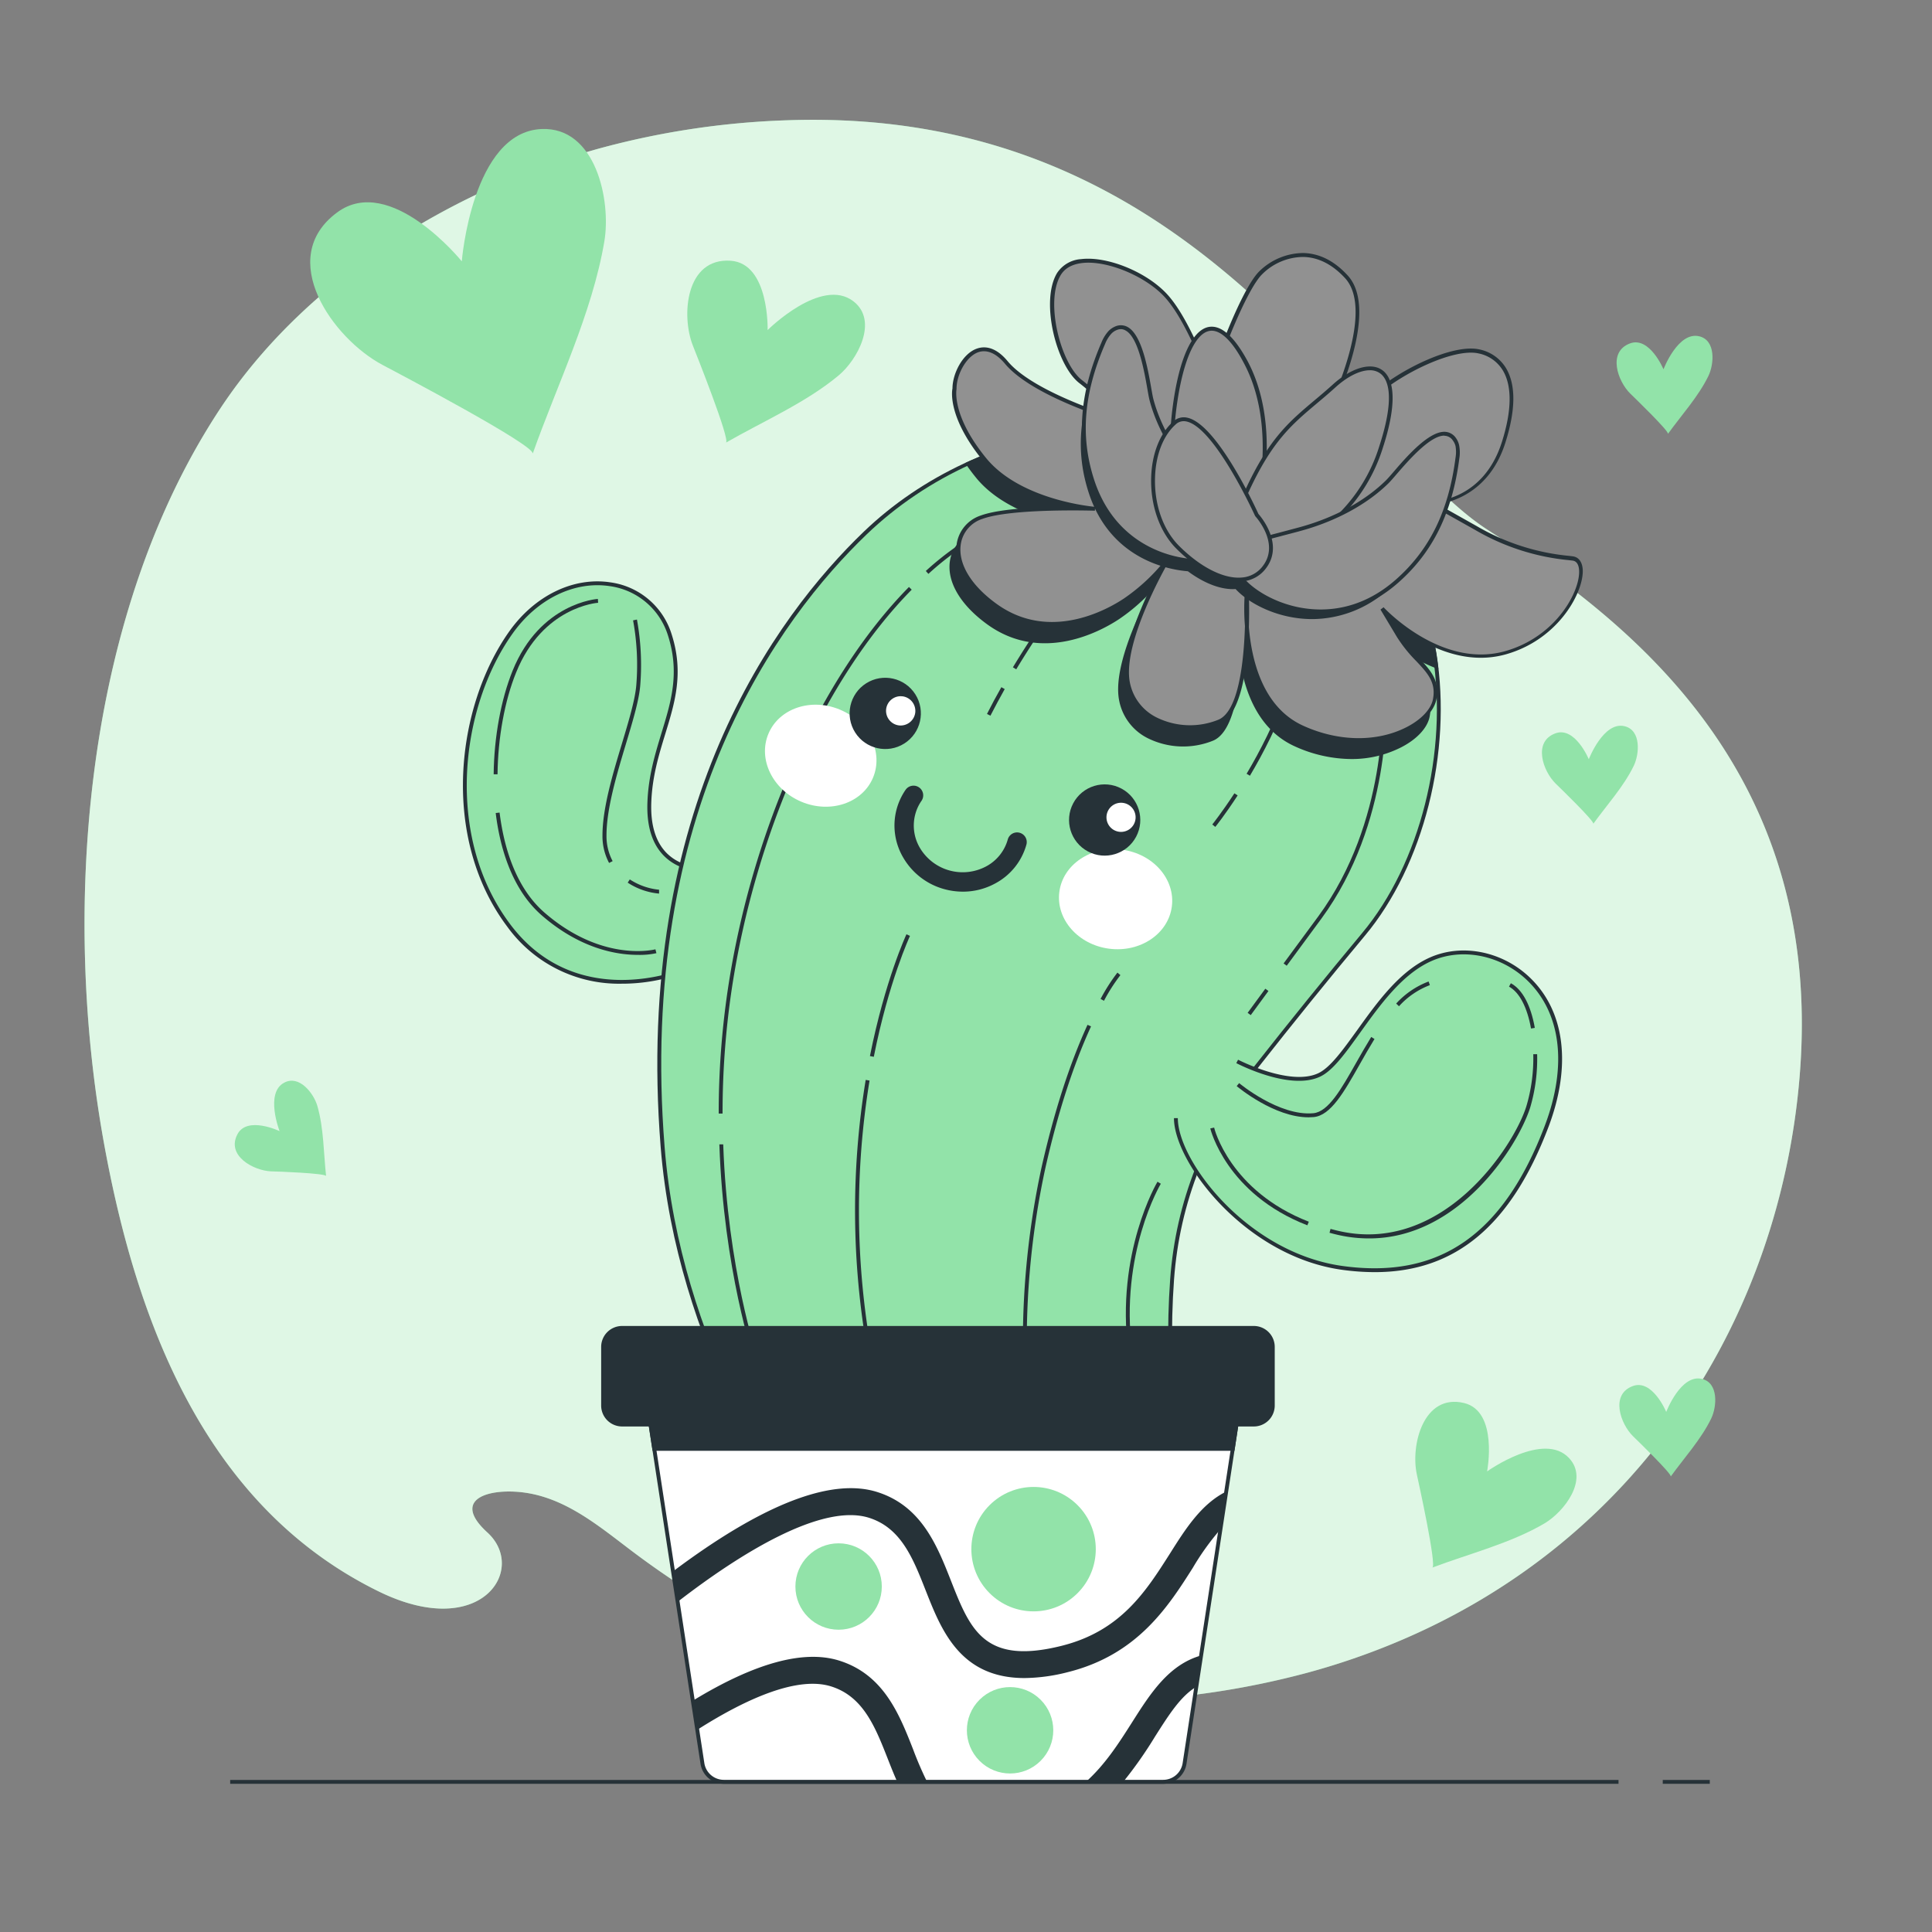 <svg xmlns="http://www.w3.org/2000/svg" viewBox="0 0 500 500"><rect x="0" y="0" width="500" height="500" fill="#808080" stroke="none"/><g id="background-simple"><path d="M53.62,111.07c1.56-2.56,3.17-5.07,4.86-7.52,22.52-32.62,60-54.95,96.41-65.07a210.91,210.91,0,0,1,48.69-7.35C310.84,27.29,350.25,114.51,384.81,137s87.59,60.9,80.93,141.59c-5.05,61.35-40.44,120-105.07,146.71a184.6,184.6,0,0,1-22.43,7.63,216,216,0,0,1-47.37,7.18c-48.87,2.15-88.55-9.47-127.36-38.72-9-6.8-18-14.47-29.7-15.31-8.51-.61-16.58,2.41-7.68,10.52,10.45,9.53-1.61,28.28-28.15,15.25C53.66,390.1,35.42,343.16,26.83,295.42,16.29,236.84,21.4,164,53.62,111.07Z" style="fill:#92E3A9"></path><path d="M53.62,111.07c1.56-2.56,3.17-5.07,4.86-7.52,22.52-32.62,60-54.95,96.41-65.07a210.91,210.91,0,0,1,48.69-7.35C310.84,27.29,350.25,114.51,384.81,137s87.59,60.9,80.93,141.59c-5.05,61.35-40.44,120-105.07,146.71a184.6,184.6,0,0,1-22.43,7.63,216,216,0,0,1-47.37,7.18c-48.87,2.15-88.55-9.47-127.36-38.72-9-6.8-18-14.47-29.7-15.31-8.51-.61-16.58,2.41-7.68,10.52,10.45,9.53-1.61,28.28-28.15,15.25C53.66,390.1,35.42,343.16,26.83,295.42,16.29,236.84,21.4,164,53.62,111.07Z" style="fill:#fff;opacity:0.7"></path></g><g id="Floor"><rect x="430.32" y="460.65" width="12.17" height="1" style="fill:#263238"></rect><rect x="59.57" y="460.65" width="359.3" height="1" style="fill:#263238"></rect></g><g id="Hearts"><path d="M119.51,67.63S101,44.74,87.22,55c-16,11.85-1,32.66,11.74,39.42,3.54,1.88,39.66,20.87,38.9,23,6.26-17.69,15.4-36.35,18.54-54.92,1.8-10.66-2.23-29.7-16.23-29.11C122.17,34.14,119.51,67.63,119.51,67.63Z" style="fill:#92E3A9"></path><path d="M198.66,85.42s.48-17.23-9.55-17.94c-11.64-.82-12.89,14.15-9.78,22,.86,2.18,9.72,24.4,8.55,25.07,9.53-5.49,20.7-10.33,29.17-17.4,4.86-4.06,10.32-14.08,3.86-19.14C212.6,71.52,198.66,85.42,198.66,85.42Z" style="fill:#92E3A9"></path><path d="M72.35,292.73s-8.39-4-10.91.83c-2.92,5.56,4.19,9.41,8.74,9.59,1.27,0,14.13.49,14.21,1.21-.64-5.89-.6-12.45-2.26-18.15-.95-3.28-4.71-8.13-8.6-6C68.52,282.85,72.35,292.73,72.35,292.73Z" style="fill:#92E3A9"></path><path d="M411.18,196.49s-3.57-8.57-8.65-6.7c-5.9,2.17-3.2,9.8.07,13,.9.88,10.16,9.83,9.74,10.41,3.46-4.8,7.88-9.64,10.47-15,1.49-3.07,1.95-9.19-2.34-10.25C415,186.58,411.18,196.49,411.18,196.49Z" style="fill:#92E3A9"></path><path d="M431.22,365.4s-3.57-8.57-8.65-6.69c-5.9,2.17-3.2,9.79.07,13,.9.88,10.16,9.83,9.74,10.42,3.46-4.81,7.88-9.65,10.47-15,1.49-3.07,1.95-9.2-2.34-10.26C435,355.49,431.22,365.4,431.22,365.4Z" style="fill:#92E3A9"></path><path d="M430.51,95.57s-3.58-8.57-8.66-6.7c-5.89,2.18-3.2,9.8.07,13,.91.88,10.17,9.83,9.74,10.42,3.47-4.81,7.88-9.65,10.48-15,1.48-3.06,1.95-9.19-2.34-10.25C434.28,85.66,430.51,95.57,430.51,95.57Z" style="fill:#92E3A9"></path><path d="M384.86,380.8s3-15.58-6-17.71C368.4,360.61,365,374,366.69,381.64c.46,2.11,5.19,23.61,4,24.05,9.47-3.58,20.34-6.3,29.08-11.47,5-3,11.47-11.25,6.35-16.82C399.58,370.25,384.86,380.8,384.86,380.8Z" style="fill:#92E3A9"></path></g><g id="Cactus"><path d="M180.38,224.77s-12.92,0-12.33-17,10.57-27,5.29-43.47-28.2-18.8-41.12-.59S114,216,131.63,239.45s45.23,11.75,45.23,11.75" style="fill:#92E3A9"></path><path d="M160.89,254.58a35.66,35.66,0,0,1-29.66-14.83c-17.24-23-13.24-56.87.58-76.36,6.6-9.29,16.64-14.15,26.21-12.67a19.32,19.32,0,0,1,15.79,13.4c3.22,10,.86,17.67-1.63,25.79-1.67,5.45-3.4,11.08-3.63,17.84-.2,5.7,1.11,10.05,3.89,12.93a12.13,12.13,0,0,0,7.94,3.59v1a12.94,12.94,0,0,1-8.65-3.88c-3-3.09-4.39-7.68-4.18-13.67.24-6.9,2-12.6,3.67-18.1,2.45-8,4.76-15.5,1.64-25.2a18.38,18.38,0,0,0-15-12.72C148.68,150.28,139,155,132.63,164c-13.62,19.19-17.57,52.56-.6,75.18,17.18,22.91,44.36,11.71,44.63,11.59l.4.92A46.12,46.12,0,0,1,160.89,254.58Z" style="fill:#263238"></path><path d="M170.57,231.26a17.65,17.65,0,0,1-8.12-2.83l.54-.84a16.84,16.84,0,0,0,7.58,2.67Z" style="fill:#263238"></path><path d="M157.63,223.33a14.71,14.71,0,0,1-1.71-7.13c0-7.06,2.69-16,5.07-23.87,1.71-5.69,3.33-11.07,3.67-14.87a64,64,0,0,0-.82-16.91l1-.21a65.32,65.32,0,0,1,.84,17.21c-.35,3.91-2,9.33-3.72,15.07-2.35,7.81-5,16.67-5,23.58a13.78,13.78,0,0,0,1.59,6.66Z" style="fill:#263238"></path><path d="M165.05,247.12c-5.43,0-14.81-1.54-24.76-10.15-8.11-7-11-18.31-12-26.56l1-.12c1,8.07,3.8,19.12,11.66,25.92,15,13,28.53,9.51,28.67,9.47l.26,1A20.17,20.17,0,0,1,165.05,247.12Z" style="fill:#263238"></path><path d="M128.76,200.39h-1c.1-9.59,1.89-19.36,4.9-26.81C139.77,156,154.58,155,154.73,155l.06,1c-.14,0-14.34,1-21.2,18C130.62,181.28,128.86,190.92,128.76,200.39Z" style="fill:#263238"></path><path d="M211.2,396.52h96.89c-3-15-6.63-39.58-4.75-65.38,1.46-19.95,8.86-38.57,21.76-55,7.28-9.27,16.82-21.17,27.8-34.33,25.29-30.32,29.78-93-9.69-117.58C305.82,101,254.22,108.88,223.9,138s-58.64,81.37-52.42,158.87C175.51,347.07,203,388.74,211.2,396.52Z" style="fill:#92E3A9"></path><path d="M308.7,397H211l-.14-.14c-7.6-7.19-35.77-48.74-39.88-100-7-87.86,29.91-137.5,52.58-159.27,15-14.41,35.35-23.88,57.28-26.66,22.5-2.86,44.75,1.71,62.63,12.85,19.28,12,26,31.32,28.29,45.41,4.08,25.47-3.34,54.77-18.48,72.91-9.34,11.19-18.68,22.74-27.78,34.32-12.93,16.44-20.21,34.84-21.66,54.71-1.84,25.31,1.56,49.45,4.74,65.24Zm-97.3-1h96.08c-3.16-15.86-6.46-39.81-4.64-64.92,1.46-20.06,8.82-38.65,21.87-55.25,9.11-11.59,18.46-23.14,27.8-34.34,15-17.93,22.3-46.91,18.26-72.11-2.23-13.88-8.87-32.91-27.83-44.72-36.12-22.51-87.14-16.62-118.69,13.68C201.71,160,165,209.38,172,296.83,176,347.45,203.66,388.51,211.4,396Z" style="fill:#263238"></path><path d="M240.27,148.52l-.67-.75a75.94,75.94,0,0,1,17.3-11.91l.44.9A74.83,74.83,0,0,0,240.27,148.52Z" style="fill:#263238"></path><path d="M187,288.19h-1a217.91,217.91,0,0,1,2.36-32.12c6.16-41.19,24.12-81.1,46.88-104.16l.71.7c-22.61,22.92-40.47,62.62-46.61,103.61A217.24,217.24,0,0,0,187,288.19Z" style="fill:#263238"></path><path d="M195.06,351.6c-.07-.23-7.78-23-8.89-55.44l1,0c1.12,32.26,8.77,54.93,8.85,55.15Z" style="fill:#263238"></path><path d="M256.32,185.22l-.89-.45c1.16-2.29,2.41-4.62,3.72-6.93l.87.49C258.72,180.63,257.47,183,256.32,185.22Z" style="fill:#263238"></path><path d="M263,173.22l-.86-.52A241.41,241.41,0,0,1,280.87,146l.77.64A239.59,239.59,0,0,0,263,173.22Z" style="fill:#263238"></path><path d="M224.59,350.27a208.86,208.86,0,0,1-.55-70.79l1,.17a207.89,207.89,0,0,0,.54,70.45Z" style="fill:#263238"></path><path d="M226.14,273.5l-1-.19c3.89-19.6,9.4-31.41,9.45-31.52l.91.42C235.46,242.33,230,254,226.14,273.5Z" style="fill:#263238"></path><path d="M285.71,259l-.88-.48a47.41,47.41,0,0,1,4.36-6.81l.77.65A45.6,45.6,0,0,0,285.71,259Z" style="fill:#263238"></path><path d="M264.94,356.88a213.58,213.58,0,0,1,4.59-54.66c3.22-14.3,7.22-26.75,11.92-37l.91.41c-4.67,10.18-8.65,22.56-11.85,36.8a212.37,212.37,0,0,0-4.57,54.37Z" style="fill:#263238"></path><path d="M323.48,200.76l-.86-.51c7-11.78,15.21-29.54,14.72-47.28l1,0C338.84,170.92,330.53,188.87,323.48,200.76Z" style="fill:#263238"></path><path d="M314.51,214l-.77-.63s2.46-3.06,5.72-8.06l.84.55C317,210.92,314.54,214,314.51,214Z" style="fill:#263238"></path><rect x="321.7" y="258.77" width="7.74" height="1" transform="translate(-76.06 368.4) rotate(-53.73)" style="fill:#263238"></rect><path d="M333,249.93l-.81-.59,9-12.21c18-24.53,16.56-55.13,16.54-55.44l1-.05c0,.31,1.47,31.25-16.74,56.08Z" style="fill:#263238"></path><path d="M292,349.83c-3.31-25.67,7.45-43.83,7.56-44l.86.52c-.11.17-10.69,18.05-7.42,43.36Z" style="fill:#263238"></path><ellipse cx="288.73" cy="232.72" rx="12.92" ry="14.68" transform="translate(20.79 489.11) rotate(-82.61)" style="fill:#fff"></ellipse><ellipse cx="212.4" cy="195.58" rx="12.92" ry="14.68" transform="translate(-50.35 315.27) rotate(-67.13)" style="fill:#fff"></ellipse><path d="M249.19,230.76a18.27,18.27,0,0,1-4.84-.66,17.64,17.64,0,0,1-10.5-8,16.32,16.32,0,0,1-1.77-12.81,16.5,16.5,0,0,1,2.28-4.88,2.5,2.5,0,0,1,4.12,2.85,11,11,0,0,0-1.58,3.37,11.36,11.36,0,0,0,1.24,8.92,12.88,12.88,0,0,0,17,4.71,11.35,11.35,0,0,0,5.67-7,2.5,2.5,0,0,1,4.82,1.34,16.32,16.32,0,0,1-8.12,10.06A17.37,17.37,0,0,1,249.19,230.76Z" style="fill:#263238"></path><circle cx="229.11" cy="184.61" r="9.22" transform="translate(-63.21 151.06) rotate(-32.31)" style="fill:#263238"></circle><path d="M237.35,184.52a4.29,4.29,0,1,1-3.7-4.8A4.28,4.28,0,0,1,237.35,184.52Z" style="fill:#fff"></path><path d="M233.1,188.76c-.2,0-.41,0-.62,0a4.79,4.79,0,1,1,5.37-4.14h0A4.8,4.8,0,0,1,233.1,188.76Zm0-8.58a3.79,3.79,0,0,0-3.76,3.3,3.81,3.81,0,0,0,3.27,4.25,3.81,3.81,0,0,0,4.25-3.27h0a3.81,3.81,0,0,0-3.27-4.25Z" style="fill:#263238"></path><circle cx="285.88" cy="212.2" r="9.22" transform="translate(-35.74 364.9) rotate(-61.98)" style="fill:#263238"></circle><path d="M294.13,212.1a4.29,4.29,0,1,1-3.7-4.8A4.29,4.29,0,0,1,294.13,212.1Z" style="fill:#fff"></path><path d="M289.88,216.34a4.4,4.4,0,0,1-.62,0,4.79,4.79,0,0,1-2.31-8.54,4.78,4.78,0,0,1,6.72.87,4.79,4.79,0,0,1-3.79,7.71Zm0-8.58a3.77,3.77,0,1,0,.49,0A4,4,0,0,0,289.87,207.76Z" style="fill:#263238"></path><path d="M371.7,172.44C369.31,153,360.46,135,343.21,124.25c-27.89-17.37-63.67-17.37-92.64-4.17.71,1,1.51,2.1,2.42,3.22,9.3,11.44,28.6,12.87,28.6,12.87s-21.45-.72-29.31,2.14-9.3,13.59,3.57,22.88,27.17,2.86,33.61-1.43a49.32,49.32,0,0,0,10.05-9.17l.17,0c-2.28,4.07-11.39,21.17-9.51,30.57,2.15,10.73,15,13.59,23.6,10,5.46-2.28,6.86-15.27,7.16-24.41.7,8.64,3.63,21,14.28,25.84,17.16,7.87,32.89,0,34.32-7.15s-5-9.29-9.29-16.44L356,161.91A45.11,45.11,0,0,0,371.7,172.44Z" style="fill:#263238"></path><path d="M349.83,196.44A35.88,35.88,0,0,1,335,193.11c-8.71-4-12.4-12.74-13.88-20.86-.7,8.68-2.57,17.51-7.17,19.43a20.61,20.61,0,0,1-17-.68,13.79,13.79,0,0,1-7.31-9.69c-1.59-7.94,4.33-20.95,7.87-27.78a47.5,47.5,0,0,1-7.82,6.65c-4.4,2.94-19.89,11.73-34.17,1.42-6.91-5-10.44-10.93-9.7-16.3a9.2,9.2,0,0,1,6.25-7.46c5.14-1.87,15.78-2.23,22.79-2.26-6.56-1.45-16.43-4.75-22.3-12-.87-1.07-1.69-2.16-2.44-3.25l-.34-.49.54-.25c30.77-14,66.45-12.41,93.11,4.21,15.89,9.9,26.09,27.14,28.73,48.55l.1.82-.77-.29a44.86,44.86,0,0,1-13.27-8.12l2.41,4a35.47,35.47,0,0,0,4.83,6c2.95,3.15,5.5,5.87,4.52,10.75-.57,2.89-3.33,5.84-7.37,7.9A28.16,28.16,0,0,1,349.83,196.44Zm-28.4-29.67c.72,9,3.74,20.73,14,25.43,9.1,4.17,19.11,4.32,26.78.41,3.77-1.92,6.33-4.62,6.84-7.21.88-4.37-1.39-6.8-4.27-9.87a36.16,36.16,0,0,1-5-6.22l-4.29-7.15.8-.59a45.25,45.25,0,0,0,14.78,10.1c-2.76-20.72-12.73-37.39-28.16-47-26.23-16.34-61.27-18-91.62-4.4.65.91,1.34,1.81,2.06,2.7,9.05,11.15,28.06,12.67,28.25,12.69l-.06,1c-.21,0-21.44-.68-29.12,2.11a8.21,8.21,0,0,0-5.6,6.66c-.69,5,2.69,10.58,9.29,15.35,13.76,9.93,28.77,1.4,33-1.44a48.82,48.82,0,0,0,9.94-9.08l.21-.25,1.09.31-.31.55c-1.9,3.41-11.32,20.9-9.45,30.23a12.88,12.88,0,0,0,6.8,9,19.58,19.58,0,0,0,16.11.64c4-1.65,6.41-10.17,6.86-24Z" style="fill:#263238"></path><path d="M247,100.65s-1.58,6.8,7.71,18.24,28.6,12.87,28.6,12.87-21.45-.71-29.31,2.15-9.3,13.58,3.57,22.88,27.17,2.86,33.61-1.43a48.85,48.85,0,0,0,10.72-10s-12.15,20.73-10,31.46,15,13.58,23.6,10,7.15-33.61,7.15-33.61-2.86,27.17,14.3,35,32.89,0,34.32-7.15-5-9.3-9.3-16.45l-4.29-7.15s15,16.45,32.18,11.44,22.87-23.59,17.16-24.31-13.59-1.43-25-7.86l-11.44-6.44s13.59,0,18.59-15.73,0-22.16-6.43-23.59-20,5-27.17,11.44-11.93,5-11.93,5S357.05,81,348.47,71.67s-17.93-5.25-22.22-1S314.81,93.87,314.1,97.44,308.38,83.14,301.23,76s-22.88-12.15-27.17-5,0,23.59,5.72,27.88a57,57,0,0,1,10,10s-22.17-6.43-29.32-15S247,94.93,247,100.65Z" style="fill:#919191"></path><path d="M351.59,192a35.72,35.72,0,0,1-14.82-3.33c-8.78-4-12.41-13-13.86-21-.66,8.38-2.49,17.62-7.19,19.58a20.63,20.63,0,0,1-17-.68,13.79,13.79,0,0,1-7.32-9.7c-1.6-8,4.44-21.15,7.87-27.77a47.54,47.54,0,0,1-7.81,6.64c-4.41,2.94-19.91,11.73-34.18,1.42-6.91-5-10.44-10.93-9.7-16.29a9.17,9.17,0,0,1,6.25-7.46c5.14-1.87,15.78-2.24,22.79-2.26-6.56-1.46-16.43-4.75-22.29-12-9-11.07-8-17.86-7.83-18.61,0-3.82,2.6-9,6.29-10.31,1.86-.67,4.77-.65,8,3.26,5.88,7.06,22.38,12.74,27.52,14.38a56,56,0,0,0-8.9-8.66c-6-4.51-10.26-21.19-5.85-28.54a8.05,8.05,0,0,1,6.23-3.61c6.49-.79,16.23,3,21.72,8.52,4.11,4.11,7.53,11.72,9.79,16.76a47.66,47.66,0,0,0,2.29,4.72c.92-3.94,7.8-22.32,12.24-26.77a16.43,16.43,0,0,1,11.41-4.81c4.18.08,8.05,2,11.53,5.79,8.08,8.76-2.44,31.56-4.45,35.7,1.46.12,5.45-.1,10.84-5,7.29-6.56,20.94-13,27.61-11.56a10.52,10.52,0,0,1,7.07,5c2.5,4.34,2.41,10.79-.26,19.18-4,12.63-13.6,15.34-17.44,15.92l10.06,5.66a58.14,58.14,0,0,0,24,7.7l.84.11c1.47.18,2.4,1.38,2.56,3.29.44,5.55-5.92,18-19.64,22-13,3.8-24.89-4.61-30-9.06l2.42,4a34.7,34.7,0,0,0,4.83,6.05c2.95,3.15,5.5,5.87,4.53,10.75-.58,2.89-3.34,5.84-7.37,7.9A28.2,28.2,0,0,1,351.59,192ZM323.21,162.3c.7,8.54,3.58,20.73,14,25.49,9.1,4.17,19.11,4.33,26.78.41,3.77-1.92,6.33-4.61,6.85-7.2.87-4.38-1.4-6.8-4.28-9.87a36.55,36.55,0,0,1-5-6.22l-4.29-7.15.8-.6c.15.17,15,16.16,31.67,11.3,13.21-3.85,19.34-15.69,18.92-21-.08-1-.44-2.23-1.69-2.38l-.83-.1a59.23,59.23,0,0,1-24.37-7.83l-13.1-7.36h1.9c.54,0,13.28-.2,18.11-15.38,2.55-8,2.67-14.35.35-18.38a9.51,9.51,0,0,0-6.41-4.57c-6.28-1.4-19.76,5-26.73,11.32-7.28,6.55-12.2,5.14-12.41,5.07l-.57-.17.27-.53c.14-.26,13.16-26.24,4.91-35.18-3.28-3.55-6.92-5.4-10.81-5.47a15.19,15.19,0,0,0-10.68,4.52c-4.14,4.13-11.26,22.66-12,26.48-.11.53-.35.83-.71.87-.81.09-1.43-1.18-3.42-5.6-2.23-5-5.61-12.48-9.59-16.46-5.21-5.22-14.78-9-20.89-8.23-2.59.32-4.44,1.37-5.49,3.13-4.12,6.85,0,23,5.59,27.22a59,59,0,0,1,10.11,10.11l.9,1.2-1.44-.42c-.91-.26-22.39-6.57-29.56-15.17-2.29-2.74-4.67-3.76-6.92-3-3.22,1.16-5.63,5.93-5.63,9.41v.11c0,.07-1.38,6.75,7.61,17.82s28.06,12.67,28.25,12.68l-.05,1c-.22,0-21.45-.68-29.13,2.12a8.18,8.18,0,0,0-5.59,6.65c-.7,5,2.69,10.59,9.29,15.35,13.75,9.93,28.76,1.41,33-1.44a48.67,48.67,0,0,0,10.6-9.89l.83.55c-.12.21-12,20.69-9.95,31.11a12.84,12.84,0,0,0,6.81,9,19.52,19.52,0,0,0,16.1.64c5.27-2.19,6.59-15.19,6.87-24.24a55.3,55.3,0,0,1,0-9l1,0C323.2,153.62,323.36,157.39,323.21,162.3Z" style="fill:#263238"></path><path d="M373.92,119.26a4.25,4.25,0,0,0-.71-1.58c-4.17-5.59-14.28,7.93-16.87,10.41-5.8,5.56-14,9.43-21.77,11.51-3,.81-5.59,1.44-7.8,2a14.91,14.91,0,0,0-3.18-5.44s-13.36-28.77-20.65-22.46a12.61,12.61,0,0,0-2.33,2.69,39.49,39.49,0,0,1-3.44-8.45c-.92-3.42-2.5-20.07-9-17.34a4.39,4.39,0,0,0-1.44,1,9,9,0,0,0-1.61,2.55c-4.85,10.91-6.66,21.68-2.82,33.34,4.64,14.07,16.25,19.19,25.32,19.84,4.34,3.23,8.75,4.92,12.38,4.57,5.64,6.39,23.45,13.64,38.88.38,9.43-8.1,13.54-18.26,15.1-30A8.39,8.39,0,0,0,373.92,119.26Z" style="fill:#263238"></path><path d="M339.62,160.22c-8.76,0-16.34-3.95-19.85-7.78-3.6.25-8-1.37-12.35-4.6-4.76-.37-19.93-2.92-25.61-20.17-3.53-10.71-2.63-21.42,2.83-33.7a9.24,9.24,0,0,1,1.72-2.7,4.86,4.86,0,0,1,1.6-1.11,3.63,3.63,0,0,1,3.25.09c3.55,1.93,5,10,5.91,14.88.21,1.19.38,2.14.54,2.7a38.12,38.12,0,0,0,3,7.62,12.69,12.69,0,0,1,1.94-2.11,4,4,0,0,1,3.59-.92c7.44,1.59,17.05,21.86,17.81,23.48A15.52,15.52,0,0,1,327.1,141l2-.52c1.6-.4,3.36-.85,5.29-1.37,8.65-2.31,16.3-6.35,21.56-11.39.42-.41,1.07-1.14,1.88-2.06,3.28-3.69,8.73-9.83,12.78-9.83h.17a3.57,3.57,0,0,1,2.78,1.54,4.75,4.75,0,0,1,.79,1.77,8.67,8.67,0,0,1,.06,3.17c-1.76,13.27-6.62,22.92-15.28,30.36A29.54,29.54,0,0,1,339.62,160.22Zm-19.44-8.83.17.2c5.62,6.36,23.14,13.26,38.18.33,8.46-7.27,13.21-16.72,14.94-29.73a7.91,7.91,0,0,0,0-2.82h0a3.67,3.67,0,0,0-.62-1.39,2.6,2.6,0,0,0-2-1.14c-3.63-.19-9.16,6.13-12.15,9.5-.83.93-1.49,1.67-1.94,2.11-5.37,5.15-13.18,9.28-22,11.64-1.94.52-3.7,1-5.3,1.37l-2.5.64-.47.12-.13-.46a14.65,14.65,0,0,0-3.07-5.23l-.09-.14c-.1-.21-10.05-21.47-17.15-23a3,3,0,0,0-2.73.7,12.66,12.66,0,0,0-2.23,2.6l-.46.7-.4-.74a39.61,39.61,0,0,1-3.48-8.56c-.16-.6-.34-1.57-.56-2.78-.79-4.36-2.26-12.48-5.4-14.18a2.62,2.62,0,0,0-2.38,0,4,4,0,0,0-1.28.89,8.13,8.13,0,0,0-1.51,2.41c-5.36,12-6.25,22.52-2.8,33,5.55,16.84,20.45,19.18,24.88,19.5h.15l.11.09c4.32,3.21,8.59,4.8,12,4.47Z" style="fill:#263238"></path><path d="M325.66,130.35s5.43-20.46-3.34-36.75-15.87-7.52-18.38,12.11,3.76,25.06,9.61,31.32S324.83,135.78,325.66,130.35Z" style="fill:#919191"></path><path d="M318.1,139.9a6.72,6.72,0,0,1-4.91-2.52l-.91-1c-5.52-5.85-11.24-11.91-8.83-30.76,1.6-12.53,5-20.18,9.35-21,3.18-.58,6.53,2.34,10,8.7,8.62,16,3.61,36.23,3.39,37.09-.58,3.73-3.18,8.19-6.54,9.23A5.33,5.33,0,0,1,318.1,139.9Zm-4.52-54.31a3.05,3.05,0,0,0-.6.06c-3.83.71-7,8.23-8.54,20.12-2.35,18.39,3,24,8.57,30l.91,1c1.77,1.91,3.59,2.58,5.39,2,3-.91,5.34-5.09,5.86-8.44v-.06c.05-.2,5.27-20.46-3.3-36.38C319,88.42,316.11,85.59,313.58,85.59Z" style="fill:#263238"></path><path d="M329.84,143.72s20.05-5,27.56-28-3.34-23.8-12.11-15.87-15,10.86-22.55,27.15S322.32,144.55,329.84,143.72Z" style="fill:#919191"></path><path d="M326.73,144.41c-2.62,0-5.19-.52-6.6-2.49-2-2.74-1.27-7.69,2.15-15.12,6.13-13.28,11.33-17.65,17.92-23.2,1.52-1.27,3.09-2.6,4.76-4.11,4.69-4.24,9.63-5.74,12.58-3.83,3.7,2.4,3.82,9.59.34,20.23A43.29,43.29,0,0,1,330,144.2h-.07A27.07,27.07,0,0,1,326.73,144.41Zm27.78-48.59c-2.51,0-5.73,1.56-8.88,4.41-1.68,1.53-3.26,2.85-4.79,4.14-6.49,5.46-11.61,9.77-17.65,22.85-3.22,7-4,11.72-2.25,14.12,1.32,1.83,4,2.41,8.81,1.88a42.27,42.27,0,0,0,27.18-27.64c4.49-13.72,2-17.85.06-19.08A4.44,4.44,0,0,0,354.51,95.82Z" style="fill:#263238"></path><path d="M287.22,86.06a9.26,9.26,0,0,0-1.67,2.7c-5,11.56-6.87,23-2.9,35.33,7.1,22.13,30.07,23.39,36.75,19.21s2.09-7.1-8.36-18c-5.77-6-10.92-13.84-13-22-.95-3.62-2.58-21.26-9.3-18.37A4.33,4.33,0,0,0,287.22,86.06Z" style="fill:#919191"></path><path d="M310.78,145.68a30.39,30.39,0,0,1-10.36-1.86c-6.19-2.26-14.38-7.5-18.25-19.58-3.64-11.34-2.71-22.67,2.92-35.68a9.83,9.83,0,0,1,1.76-2.85h0a5.21,5.21,0,0,1,1.65-1.17,3.64,3.64,0,0,1,3.3.07c3.69,2,5.22,10.61,6.13,15.77.22,1.26.4,2.27.55,2.86,1.93,7.36,6.52,15.09,12.92,21.75,1.43,1.49,2.75,2.82,3.94,4,5.14,5.21,8,8.08,7.66,10.73-.16,1.41-1.19,2.63-3.34,4C317.77,144.91,314.56,145.68,310.78,145.68Zm-20.65-60.5a3,3,0,0,0-1.23.28,3.88,3.88,0,0,0-1.32.94h0A8.74,8.74,0,0,0,286,89c-5.53,12.77-6.45,23.88-2.89,35,3.75,11.7,11.66,16.76,17.64,18.95,7.52,2.75,15.08,2.05,18.37,0,1.84-1.15,2.76-2.18,2.88-3.25.25-2.17-2.62-5.08-7.38-9.91q-1.8-1.82-3.95-4c-6.52-6.79-11.2-14.67-13.16-22.19-.17-.64-.35-1.66-.58-3-.82-4.65-2.35-13.3-5.62-15.06A2.43,2.43,0,0,0,290.13,85.18Z" style="fill:#263238"></path><path d="M377.14,115.34a9.17,9.17,0,0,1,0,3.18c-1.61,12.49-5.85,23.25-15.57,31.84-17.43,15.38-37.81,4.71-41.41-2.3s1.84-7.17,16.37-11.16c8-2.2,16.46-6.3,22.44-12.2,2.67-2.63,13.1-17,17.39-11A4.55,4.55,0,0,1,377.14,115.34Z" style="fill:#919191"></path><path d="M341.82,158.74a30.52,30.52,0,0,1-5.58-.52c-8.18-1.54-14.6-6.27-16.49-9.93-1.15-2.25-1.41-3.83-.83-5.13,1.08-2.43,5-3.45,12.07-5.29q2.47-.65,5.44-1.45c8.92-2.45,16.81-6.74,22.23-12.08.44-.43,1.11-1.2,1.95-2.17,3.42-4,9.15-10.57,13.33-10.42a3.64,3.64,0,0,1,2.87,1.63,4.92,4.92,0,0,1,.81,1.85,9.67,9.67,0,0,1,.06,3.35c-1.81,14.06-6.82,24.27-15.74,32.15C354.87,157,347.69,158.74,341.82,158.74Zm31.95-46c-3.71,0-9.36,6.54-12.41,10.07-.85,1-1.53,1.77-2,2.24-5.53,5.45-13.58,9.83-22.66,12.32-2,.55-3.81,1-5.46,1.45-6.56,1.71-10.52,2.75-11.41,4.74-.44,1-.18,2.33.81,4.26,1.78,3.45,7.92,7.92,15.79,9.41,6.25,1.17,15.64.87,24.85-7.26,8.73-7.71,13.63-17.73,15.41-31.52a9,9,0,0,0,0-3h0A4,4,0,0,0,376,114a2.66,2.66,0,0,0-2.1-1.22Z" style="fill:#263238"></path><path d="M325.24,133.28s-13.78-30.49-21.3-23.81-7.51,23.81.84,32.16,18,11.27,22.55,5S325.24,133.28,325.24,133.28Z" style="fill:#919191"></path><path d="M320.5,150.51c-4.81,0-10.61-3.07-16.07-8.53-4.29-4.29-6.72-11.16-6.51-18.39.18-6.16,2.26-11.44,5.69-14.49a4,4,0,0,1,3.66-1c7.68,1.64,17.64,23.21,18.4,24.89.66.75,6.61,7.74,2.07,13.94a8.43,8.43,0,0,1-6.41,3.54C321.06,150.5,320.78,150.51,320.5,150.51ZM306.33,109a3,3,0,0,0-2.05.83c-3.24,2.88-5.19,7.9-5.36,13.77-.21,7,2.12,13.57,6.21,17.66,5.5,5.5,11.51,8.57,16.13,8.21a7.42,7.42,0,0,0,5.67-3.14c4.29-5.85-2-12.65-2.05-12.72l-.09-.14c-.1-.23-10.4-22.83-17.73-24.39A3.71,3.71,0,0,0,306.33,109Z" style="fill:#263238"></path><path d="M301,461.15H187.35a5.62,5.62,0,0,1-5.56-4.78L167.1,360.53H321.26l-14.69,95.84A5.62,5.62,0,0,1,301,461.15Z" style="fill:#fff"></path><path d="M301,461.65H187.35a6.1,6.1,0,0,1-6.06-5.2L166.52,360H321.84l-.09.57-14.68,95.85A6.1,6.1,0,0,1,301,461.65ZM167.69,361l14.59,95.27a5.1,5.1,0,0,0,5.07,4.35H301a5.1,5.1,0,0,0,5.07-4.35L320.67,361Z" style="fill:#263238"></path><circle cx="267.49" cy="400.92" r="16.1" transform="translate(-205.15 306.57) rotate(-45)" style="fill:#92E3A9"></circle><circle cx="217.03" cy="410.59" r="11.18" style="fill:#92E3A9"></circle><circle cx="261.41" cy="447.8" r="11.18" transform="translate(-240.08 316) rotate(-45)" style="fill:#92E3A9"></circle><path d="M236.3,452.7c-3.56-9.06-7.61-19.34-19.13-22.94-9.19-2.87-21.9.63-37.87,10.38l1.15,7.53c12.79-8.15,26-13.94,34.63-11.23,8.33,2.6,11.43,10.48,14.71,18.83.75,1.91,1.54,3.91,2.42,5.88h7.73A91.48,91.48,0,0,1,236.3,452.7Z" style="fill:#263238"></path><path d="M309.61,436.53l1.24-8.09c-8.38,2.36-13.15,9.86-17.83,17.23-3.45,5.43-7,11-12,15.48h9.66a107.1,107.1,0,0,0,8.24-11.73C302.54,443.73,305.53,439,309.61,436.53Z" style="fill:#263238"></path><path d="M175.38,414.55c16.39-12.68,37.32-25.55,49.48-21.76,8.33,2.61,11.43,10.49,14.71,18.83,4.05,10.28,8.92,22.66,25.58,22.66a46.61,46.61,0,0,0,11.27-1.55c18-4.51,25.94-17,32.29-27a66.27,66.27,0,0,1,7.14-9.94l1.49-9.77c-6.41,3.18-10.51,9.62-14.53,16-6.28,9.88-12.76,20.09-28.08,23.92-20,5-23.64-4.17-28.64-16.89-3.57-9.06-7.62-19.34-19.14-22.94-11.09-3.46-27.31,2.34-48.23,17.24-1.55,1.1-3.07,2.22-4.55,3.33Z" style="fill:#263238"></path><polygon points="319.05 374.96 321.26 360.53 167.1 360.53 169.31 374.96 319.05 374.96" style="fill:#263238"></polygon><path d="M319.48,375.46H168.88L166.52,360H321.84Zm-149.74-1H318.62L320.67,361h-153Z" style="fill:#263238"></path><rect x="156.05" y="343.66" width="173.35" height="25.01" rx="4.91" style="fill:#263238"></rect><path d="M324.49,369.17H161a5.42,5.42,0,0,1-5.42-5.41V348.57a5.42,5.42,0,0,1,5.42-5.41H324.49a5.42,5.42,0,0,1,5.41,5.41v15.19A5.42,5.42,0,0,1,324.49,369.17ZM161,344.16a4.42,4.42,0,0,0-4.42,4.41v15.19a4.42,4.42,0,0,0,4.42,4.41H324.49a4.42,4.42,0,0,0,4.41-4.41V348.57a4.42,4.42,0,0,0-4.41-4.41Z" style="fill:#263238"></path><path d="M320.18,274.7s13.51,7.05,21.15,3.52,15.52-24.05,29-30c16.64-7.34,43,8.8,30,43.27-9.16,24.14-24.26,40.57-52.85,36.62-24.13-3.33-43.09-27-43.09-38.75" style="fill:#92E3A9"></path><path d="M355.79,329.23a62.18,62.18,0,0,1-8.44-.6c-25.15-3.47-43.53-27.87-43.53-39.25h1c0,11.08,18,34.86,42.66,38.26,25,3.44,41.61-8.09,52.31-36.3,5.91-15.57,4.21-29.31-4.65-37.72-6.8-6.45-16.71-8.42-24.64-4.92-7.58,3.34-13.34,11.37-18.43,18.46-3.84,5.34-7.15,10-10.53,11.52-7.78,3.58-21-3.25-21.59-3.54l.46-.89c.13.07,13.38,6.9,20.71,3.52,3.14-1.45,6.38-6,10.14-11.2,5.16-7.19,11-15.33,18.84-18.79,8.3-3.66,18.64-1.6,25.73,5.12,9.17,8.69,10.95,22.83,4.9,38.79C391.08,317.12,376.68,329.23,355.79,329.23Z" style="fill:#263238"></path><path d="M396.23,266.18c-1-5.52-3-9.38-5.7-10.84l.48-.88c3,1.61,5.17,5.72,6.2,11.55Z" style="fill:#263238"></path><path d="M354.37,320.5a36.07,36.07,0,0,1-8.49-1c-.61-.14-1.21-.3-1.8-.46l.26-1c.58.15,1.17.31,1.78.45C373.2,325,391.7,296.83,395,286.37a43.43,43.43,0,0,0,1.81-13.54l1,0A44.54,44.54,0,0,1,396,286.67C392.81,296.64,377.68,320.5,354.37,320.5Z" style="fill:#263238"></path><path d="M338.34,317.11c-21-8.14-25.08-24.9-25.12-25.07l1-.22c0,.16,4.05,16.42,24.5,24.36Z" style="fill:#263238"></path><path d="M362.06,260.42l-.73-.7a21.74,21.74,0,0,1,8.39-5.71l.33.94A20.57,20.57,0,0,0,362.06,260.42Z" style="fill:#263238"></path><path d="M338.66,289.16c-8.89,0-18.2-7.74-18.61-8.08l.64-.77c.1.09,10.34,8.6,19.19,7.79,3.91-.35,7.24-6.24,11.1-13.07,1.24-2.18,2.52-4.44,3.89-6.66l.85.52c-1.36,2.21-2.64,4.46-3.87,6.64-4,7.06-7.44,13.17-11.88,13.57C339.53,289.14,339.09,289.16,338.66,289.16Z" style="fill:#263238"></path></g></svg>
